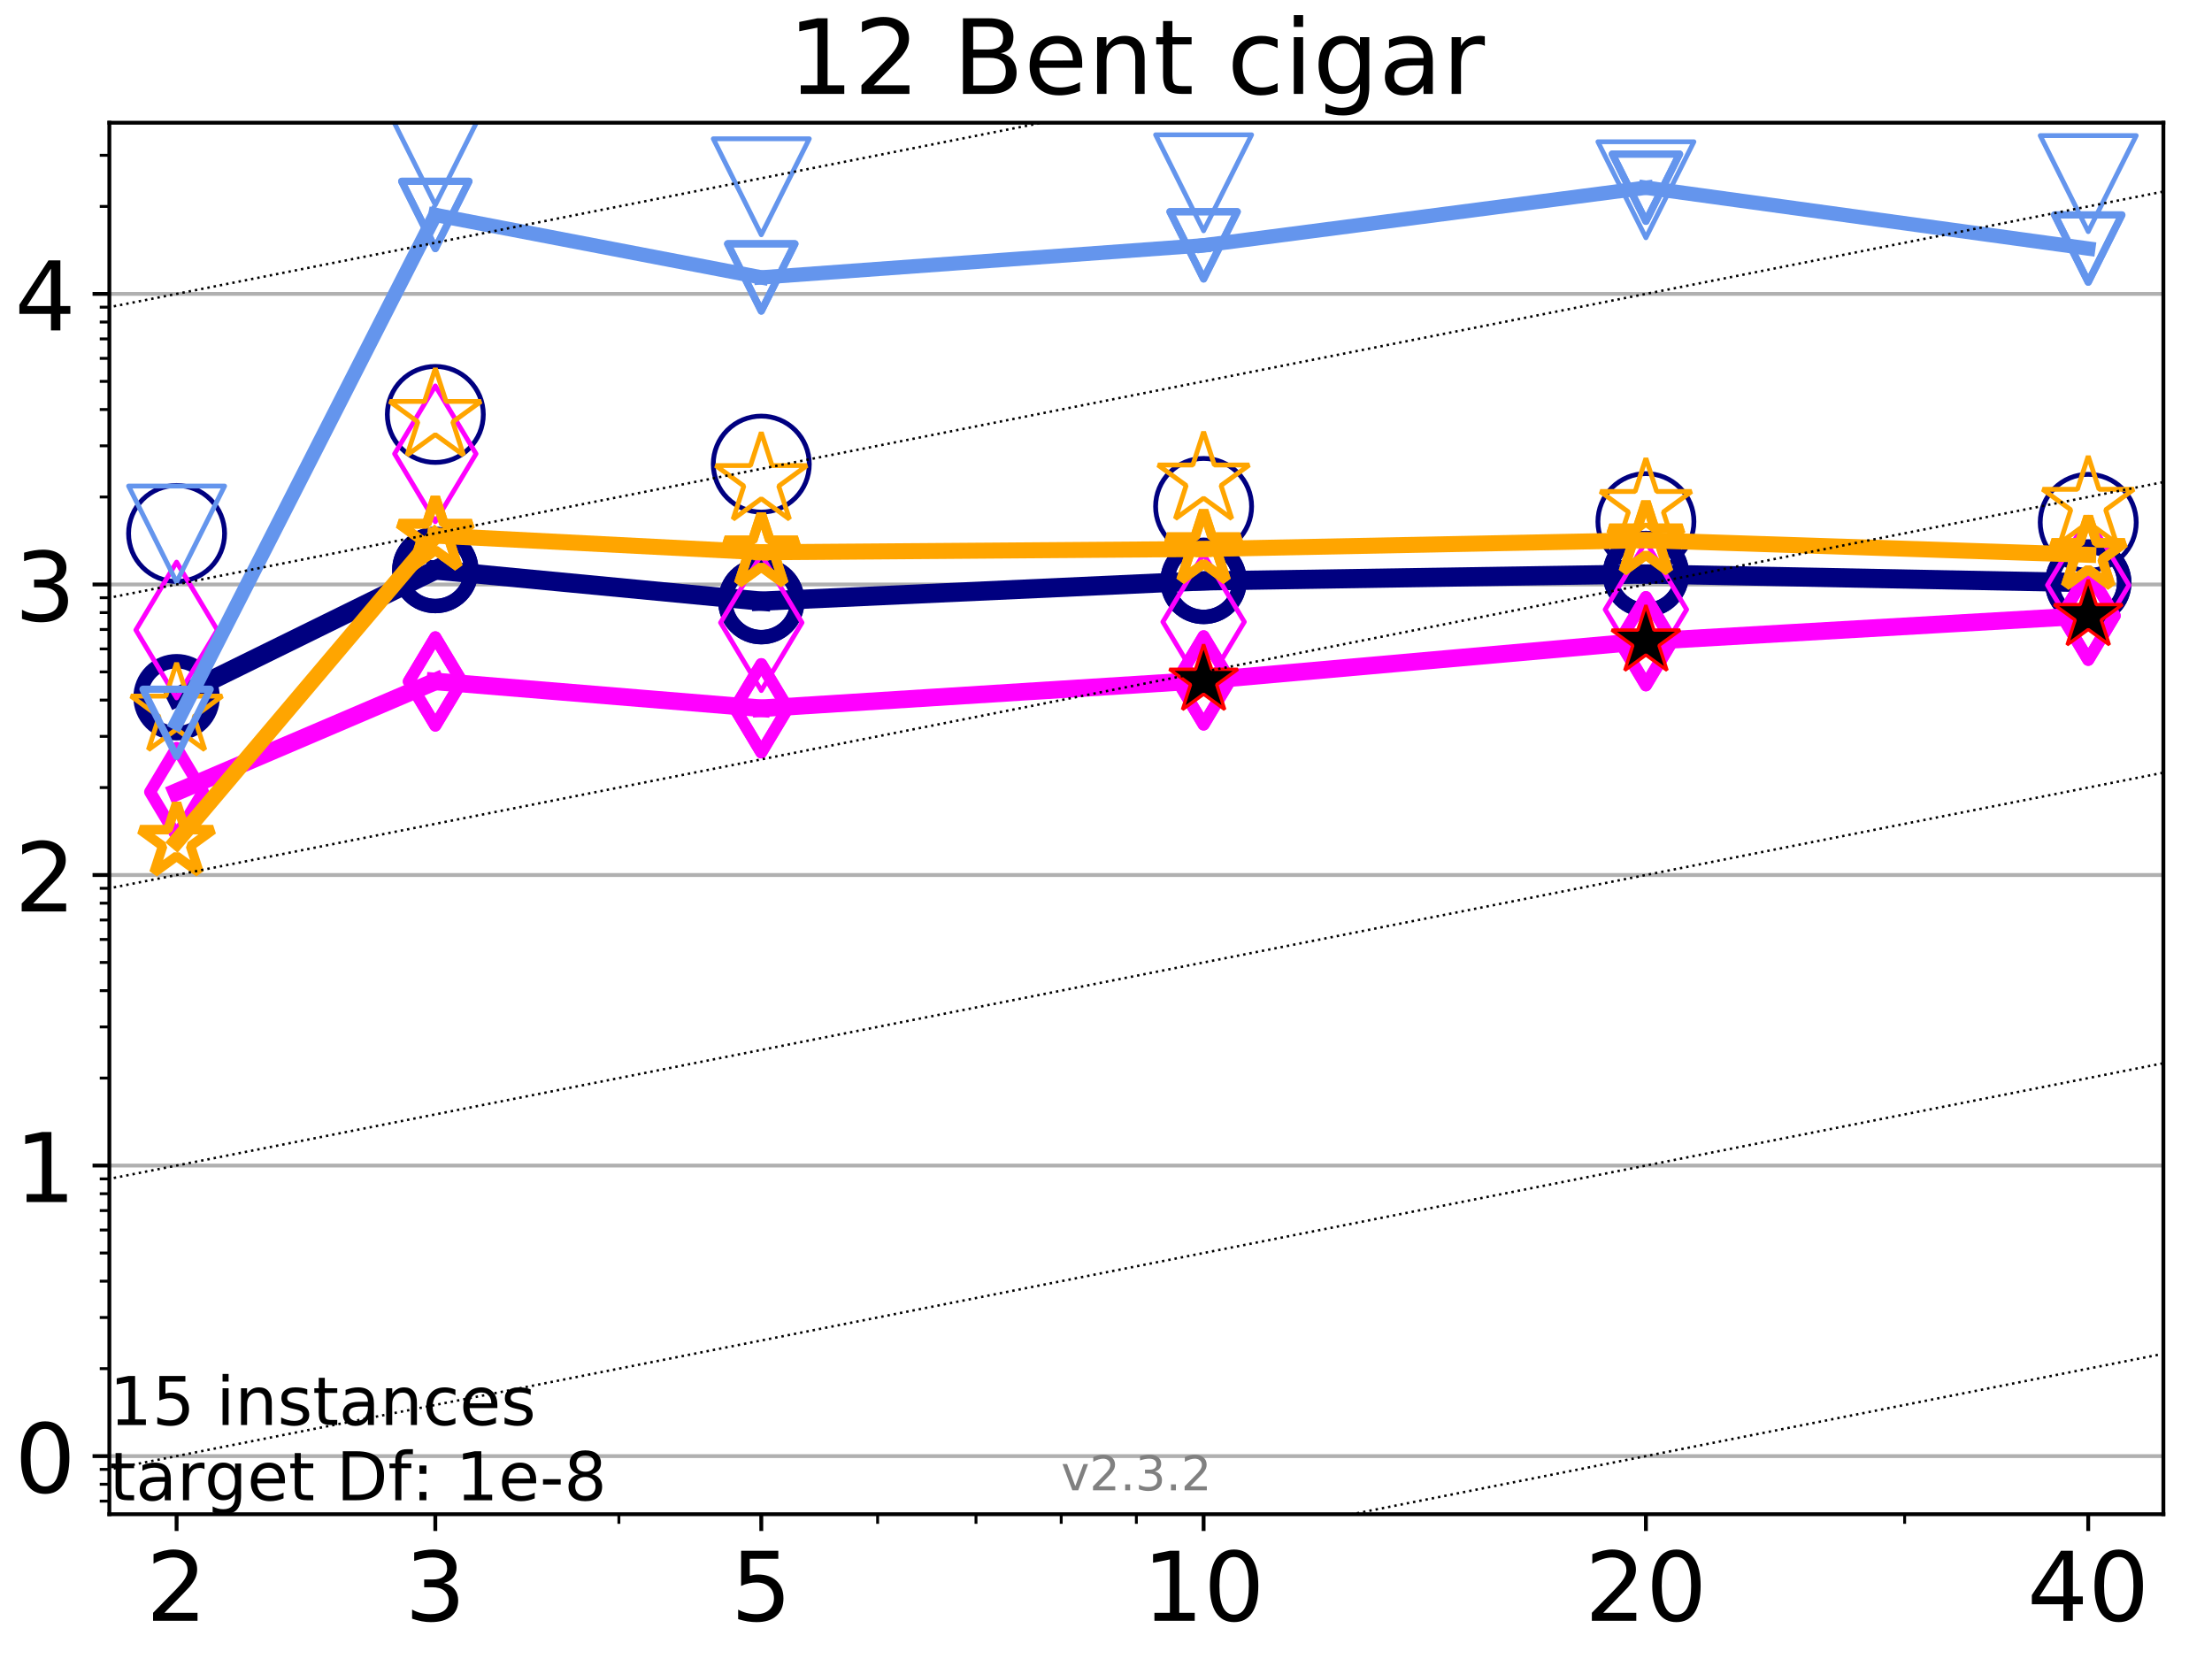 <?xml version="1.0" encoding="utf-8" standalone="no"?>
<!DOCTYPE svg PUBLIC "-//W3C//DTD SVG 1.1//EN"
  "http://www.w3.org/Graphics/SVG/1.1/DTD/svg11.dtd">
<!-- Created with matplotlib (https://matplotlib.org/) -->
<svg height="345.6pt" version="1.1" viewBox="0 0 460.8 345.6" width="460.8pt" xmlns="http://www.w3.org/2000/svg" xmlns:xlink="http://www.w3.org/1999/xlink">
 <defs>
  <style type="text/css">
*{stroke-linecap:butt;stroke-linejoin:round;}
  </style>
 </defs>
 <g id="figure_1">
  <g id="patch_1">
   <path d="M 0 345.6 
L 460.8 345.6 
L 460.8 0 
L 0 0 
z
" style="fill:#ffffff;"/>
  </g>
  <g id="axes_1">
   <g id="patch_2">
    <path d="M 22.78 315.44 
L 450.672 315.44 
L 450.672 25.56 
L 22.78 25.56 
z
" style="fill:#ffffff;"/>
   </g>
   <g id="matplotlib.axis_1">
    <g id="xtick_1">
     <g id="line2d_1">
      <defs>
       <path d="M 0 0 
L 0 3.5 
" id="mbcd907707b" style="stroke:#000000;stroke-width:0.8;"/>
      </defs>
      <g>
       <use style="stroke:#000000;stroke-width:0.8;" x="36.786" xlink:href="#mbcd907707b" y="315.44"/>
      </g>
     </g>
     <g id="text_1">
      <!-- 2 -->
      <defs>
       <path d="M 19.188 8.297 
L 53.609 8.297 
L 53.609 0 
L 7.328 0 
L 7.328 8.297 
Q 12.938 14.109 22.625 23.891 
Q 32.328 33.688 34.812 36.531 
Q 39.547 41.844 41.422 45.531 
Q 43.312 49.219 43.312 52.781 
Q 43.312 58.594 39.234 62.25 
Q 35.156 65.922 28.609 65.922 
Q 23.969 65.922 18.812 64.312 
Q 13.672 62.703 7.812 59.422 
L 7.812 69.391 
Q 13.766 71.781 18.938 73 
Q 24.125 74.219 28.422 74.219 
Q 39.75 74.219 46.484 68.547 
Q 53.219 62.891 53.219 53.422 
Q 53.219 48.922 51.531 44.891 
Q 49.859 40.875 45.406 35.406 
Q 44.188 33.984 37.641 27.219 
Q 31.109 20.453 19.188 8.297 
z
" id="DejaVuSans-50"/>
      </defs>
      <g transform="translate(30.423 337.637)scale(0.2 -0.2)">
       <use xlink:href="#DejaVuSans-50"/>
      </g>
     </g>
    </g>
    <g id="xtick_2">
     <g id="line2d_2">
      <g>
       <use style="stroke:#000000;stroke-width:0.8;" x="90.685" xlink:href="#mbcd907707b" y="315.44"/>
      </g>
     </g>
     <g id="text_2">
      <!-- 3 -->
      <defs>
       <path d="M 40.578 39.312 
Q 47.656 37.797 51.625 33 
Q 55.609 28.219 55.609 21.188 
Q 55.609 10.406 48.188 4.484 
Q 40.766 -1.422 27.094 -1.422 
Q 22.516 -1.422 17.656 -0.516 
Q 12.797 0.391 7.625 2.203 
L 7.625 11.719 
Q 11.719 9.328 16.594 8.109 
Q 21.484 6.891 26.812 6.891 
Q 36.078 6.891 40.938 10.547 
Q 45.797 14.203 45.797 21.188 
Q 45.797 27.641 41.281 31.266 
Q 36.766 34.906 28.719 34.906 
L 20.219 34.906 
L 20.219 43.016 
L 29.109 43.016 
Q 36.375 43.016 40.234 45.922 
Q 44.094 48.828 44.094 54.297 
Q 44.094 59.906 40.109 62.906 
Q 36.141 65.922 28.719 65.922 
Q 24.656 65.922 20.016 65.031 
Q 15.375 64.156 9.812 62.312 
L 9.812 71.094 
Q 15.438 72.656 20.344 73.438 
Q 25.25 74.219 29.594 74.219 
Q 40.828 74.219 47.359 69.109 
Q 53.906 64.016 53.906 55.328 
Q 53.906 49.266 50.438 45.094 
Q 46.969 40.922 40.578 39.312 
z
" id="DejaVuSans-51"/>
      </defs>
      <g transform="translate(84.323 337.637)scale(0.2 -0.2)">
       <use xlink:href="#DejaVuSans-51"/>
      </g>
     </g>
    </g>
    <g id="xtick_3">
     <g id="line2d_3">
      <g>
       <use style="stroke:#000000;stroke-width:0.8;" x="158.59" xlink:href="#mbcd907707b" y="315.44"/>
      </g>
     </g>
     <g id="text_3">
      <!-- 5 -->
      <defs>
       <path d="M 10.797 72.906 
L 49.516 72.906 
L 49.516 64.594 
L 19.828 64.594 
L 19.828 46.734 
Q 21.969 47.469 24.109 47.828 
Q 26.266 48.188 28.422 48.188 
Q 40.625 48.188 47.75 41.5 
Q 54.891 34.812 54.891 23.391 
Q 54.891 11.625 47.562 5.094 
Q 40.234 -1.422 26.906 -1.422 
Q 22.312 -1.422 17.547 -0.641 
Q 12.797 0.141 7.719 1.703 
L 7.719 11.625 
Q 12.109 9.234 16.797 8.062 
Q 21.484 6.891 26.703 6.891 
Q 35.156 6.891 40.078 11.328 
Q 45.016 15.766 45.016 23.391 
Q 45.016 31 40.078 35.438 
Q 35.156 39.891 26.703 39.891 
Q 22.75 39.891 18.812 39.016 
Q 14.891 38.141 10.797 36.281 
z
" id="DejaVuSans-53"/>
      </defs>
      <g transform="translate(152.228 337.637)scale(0.2 -0.2)">
       <use xlink:href="#DejaVuSans-53"/>
      </g>
     </g>
    </g>
    <g id="xtick_4">
     <g id="line2d_4">
      <g>
       <use style="stroke:#000000;stroke-width:0.8;" x="250.732" xlink:href="#mbcd907707b" y="315.44"/>
      </g>
     </g>
     <g id="text_4">
      <!-- 10 -->
      <defs>
       <path d="M 12.406 8.297 
L 28.516 8.297 
L 28.516 63.922 
L 10.984 60.406 
L 10.984 69.391 
L 28.422 72.906 
L 38.281 72.906 
L 38.281 8.297 
L 54.391 8.297 
L 54.391 0 
L 12.406 0 
z
" id="DejaVuSans-49"/>
       <path d="M 31.781 66.406 
Q 24.172 66.406 20.328 58.906 
Q 16.5 51.422 16.5 36.375 
Q 16.5 21.391 20.328 13.891 
Q 24.172 6.391 31.781 6.391 
Q 39.453 6.391 43.281 13.891 
Q 47.125 21.391 47.125 36.375 
Q 47.125 51.422 43.281 58.906 
Q 39.453 66.406 31.781 66.406 
z
M 31.781 74.219 
Q 44.047 74.219 50.516 64.516 
Q 56.984 54.828 56.984 36.375 
Q 56.984 17.969 50.516 8.266 
Q 44.047 -1.422 31.781 -1.422 
Q 19.531 -1.422 13.062 8.266 
Q 6.594 17.969 6.594 36.375 
Q 6.594 54.828 13.062 64.516 
Q 19.531 74.219 31.781 74.219 
z
" id="DejaVuSans-48"/>
      </defs>
      <g transform="translate(238.007 337.637)scale(0.2 -0.2)">
       <use xlink:href="#DejaVuSans-49"/>
       <use x="63.623" xlink:href="#DejaVuSans-48"/>
      </g>
     </g>
    </g>
    <g id="xtick_5">
     <g id="line2d_5">
      <g>
       <use style="stroke:#000000;stroke-width:0.8;" x="342.873" xlink:href="#mbcd907707b" y="315.44"/>
      </g>
     </g>
     <g id="text_5">
      <!-- 20 -->
      <g transform="translate(330.148 337.637)scale(0.2 -0.2)">
       <use xlink:href="#DejaVuSans-50"/>
       <use x="63.623" xlink:href="#DejaVuSans-48"/>
      </g>
     </g>
    </g>
    <g id="xtick_6">
     <g id="line2d_6">
      <g>
       <use style="stroke:#000000;stroke-width:0.8;" x="435.015" xlink:href="#mbcd907707b" y="315.44"/>
      </g>
     </g>
     <g id="text_6">
      <!-- 40 -->
      <defs>
       <path d="M 37.797 64.312 
L 12.891 25.391 
L 37.797 25.391 
z
M 35.203 72.906 
L 47.609 72.906 
L 47.609 25.391 
L 58.016 25.391 
L 58.016 17.188 
L 47.609 17.188 
L 47.609 0 
L 37.797 0 
L 37.797 17.188 
L 4.891 17.188 
L 4.891 26.703 
z
" id="DejaVuSans-52"/>
      </defs>
      <g transform="translate(422.29 337.637)scale(0.2 -0.2)">
       <use xlink:href="#DejaVuSans-52"/>
       <use x="63.623" xlink:href="#DejaVuSans-48"/>
      </g>
     </g>
    </g>
    <g id="xtick_7">
     <g id="line2d_7">
      <defs>
       <path d="M 0 0 
L 0 2 
" id="m307879983f" style="stroke:#000000;stroke-width:0.6;"/>
      </defs>
      <g>
       <use style="stroke:#000000;stroke-width:0.6;" x="36.786" xlink:href="#m307879983f" y="315.44"/>
      </g>
     </g>
    </g>
    <g id="xtick_8">
     <g id="line2d_8">
      <g>
       <use style="stroke:#000000;stroke-width:0.6;" x="90.685" xlink:href="#m307879983f" y="315.44"/>
      </g>
     </g>
    </g>
    <g id="xtick_9">
     <g id="line2d_9">
      <g>
       <use style="stroke:#000000;stroke-width:0.6;" x="128.927" xlink:href="#m307879983f" y="315.44"/>
      </g>
     </g>
    </g>
    <g id="xtick_10">
     <g id="line2d_10">
      <g>
       <use style="stroke:#000000;stroke-width:0.6;" x="158.59" xlink:href="#m307879983f" y="315.44"/>
      </g>
     </g>
    </g>
    <g id="xtick_11">
     <g id="line2d_11">
      <g>
       <use style="stroke:#000000;stroke-width:0.6;" x="182.827" xlink:href="#m307879983f" y="315.44"/>
      </g>
     </g>
    </g>
    <g id="xtick_12">
     <g id="line2d_12">
      <g>
       <use style="stroke:#000000;stroke-width:0.6;" x="203.318" xlink:href="#m307879983f" y="315.44"/>
      </g>
     </g>
    </g>
    <g id="xtick_13">
     <g id="line2d_13">
      <g>
       <use style="stroke:#000000;stroke-width:0.6;" x="221.069" xlink:href="#m307879983f" y="315.44"/>
      </g>
     </g>
    </g>
    <g id="xtick_14">
     <g id="line2d_14">
      <g>
       <use style="stroke:#000000;stroke-width:0.6;" x="236.726" xlink:href="#m307879983f" y="315.44"/>
      </g>
     </g>
    </g>
    <g id="xtick_15">
     <g id="line2d_15">
      <g>
       <use style="stroke:#000000;stroke-width:0.6;" x="342.873" xlink:href="#m307879983f" y="315.44"/>
      </g>
     </g>
    </g>
    <g id="xtick_16">
     <g id="line2d_16">
      <g>
       <use style="stroke:#000000;stroke-width:0.6;" x="396.773" xlink:href="#m307879983f" y="315.44"/>
      </g>
     </g>
    </g>
    <g id="xtick_17">
     <g id="line2d_17">
      <g>
       <use style="stroke:#000000;stroke-width:0.6;" x="435.015" xlink:href="#m307879983f" y="315.44"/>
      </g>
     </g>
    </g>
   </g>
   <g id="matplotlib.axis_2">
    <g id="ytick_1">
     <g id="line2d_18">
      <path clip-path="url(#pcaae4faea9)" d="M 22.78 303.335 
L 450.672 303.335 
" style="fill:none;stroke:#b0b0b0;stroke-linecap:square;stroke-width:0.8;"/>
     </g>
     <g id="line2d_19">
      <defs>
       <path d="M 0 0 
L -3.5 0 
" id="mf2c01c3eca" style="stroke:#000000;stroke-width:0.8;"/>
      </defs>
      <g>
       <use style="stroke:#000000;stroke-width:0.8;" x="22.78" xlink:href="#mf2c01c3eca" y="303.335"/>
      </g>
     </g>
     <g id="text_7">
      <!-- 0 -->
      <g transform="translate(3.055 310.933)scale(0.2 -0.2)">
       <use xlink:href="#DejaVuSans-48"/>
      </g>
     </g>
    </g>
    <g id="ytick_2">
     <g id="line2d_20">
      <path clip-path="url(#pcaae4faea9)" d="M 22.78 242.807 
L 450.672 242.807 
" style="fill:none;stroke:#b0b0b0;stroke-linecap:square;stroke-width:0.8;"/>
     </g>
     <g id="line2d_21">
      <g>
       <use style="stroke:#000000;stroke-width:0.8;" x="22.78" xlink:href="#mf2c01c3eca" y="242.807"/>
      </g>
     </g>
     <g id="text_8">
      <!-- 1 -->
      <g transform="translate(3.055 250.406)scale(0.2 -0.2)">
       <use xlink:href="#DejaVuSans-49"/>
      </g>
     </g>
    </g>
    <g id="ytick_3">
     <g id="line2d_22">
      <path clip-path="url(#pcaae4faea9)" d="M 22.78 182.28 
L 450.672 182.28 
" style="fill:none;stroke:#b0b0b0;stroke-linecap:square;stroke-width:0.8;"/>
     </g>
     <g id="line2d_23">
      <g>
       <use style="stroke:#000000;stroke-width:0.8;" x="22.78" xlink:href="#mf2c01c3eca" y="182.28"/>
      </g>
     </g>
     <g id="text_9">
      <!-- 2 -->
      <g transform="translate(3.055 189.878)scale(0.2 -0.2)">
       <use xlink:href="#DejaVuSans-50"/>
      </g>
     </g>
    </g>
    <g id="ytick_4">
     <g id="line2d_24">
      <path clip-path="url(#pcaae4faea9)" d="M 22.78 121.752 
L 450.672 121.752 
" style="fill:none;stroke:#b0b0b0;stroke-linecap:square;stroke-width:0.8;"/>
     </g>
     <g id="line2d_25">
      <g>
       <use style="stroke:#000000;stroke-width:0.8;" x="22.78" xlink:href="#mf2c01c3eca" y="121.752"/>
      </g>
     </g>
     <g id="text_10">
      <!-- 3 -->
      <g transform="translate(3.055 129.351)scale(0.2 -0.2)">
       <use xlink:href="#DejaVuSans-51"/>
      </g>
     </g>
    </g>
    <g id="ytick_5">
     <g id="line2d_26">
      <path clip-path="url(#pcaae4faea9)" d="M 22.78 61.225 
L 450.672 61.225 
" style="fill:none;stroke:#b0b0b0;stroke-linecap:square;stroke-width:0.8;"/>
     </g>
     <g id="line2d_27">
      <g>
       <use style="stroke:#000000;stroke-width:0.8;" x="22.78" xlink:href="#mf2c01c3eca" y="61.225"/>
      </g>
     </g>
     <g id="text_11">
      <!-- 4 -->
      <g transform="translate(3.055 68.823)scale(0.2 -0.2)">
       <use xlink:href="#DejaVuSans-52"/>
      </g>
     </g>
    </g>
    <g id="ytick_6">
     <g id="line2d_28">
      <defs>
       <path d="M 0 0 
L -2 0 
" id="md05b0d9d75" style="stroke:#000000;stroke-width:0.6;"/>
      </defs>
      <g>
       <use style="stroke:#000000;stroke-width:0.6;" x="22.78" xlink:href="#md05b0d9d75" y="312.71"/>
      </g>
     </g>
    </g>
    <g id="ytick_7">
     <g id="line2d_29">
      <g>
       <use style="stroke:#000000;stroke-width:0.6;" x="22.78" xlink:href="#md05b0d9d75" y="309.2"/>
      </g>
     </g>
    </g>
    <g id="ytick_8">
     <g id="line2d_30">
      <g>
       <use style="stroke:#000000;stroke-width:0.6;" x="22.78" xlink:href="#md05b0d9d75" y="306.104"/>
      </g>
     </g>
    </g>
    <g id="ytick_9">
     <g id="line2d_31">
      <g>
       <use style="stroke:#000000;stroke-width:0.6;" x="22.78" xlink:href="#md05b0d9d75" y="285.114"/>
      </g>
     </g>
    </g>
    <g id="ytick_10">
     <g id="line2d_32">
      <g>
       <use style="stroke:#000000;stroke-width:0.6;" x="22.78" xlink:href="#md05b0d9d75" y="274.456"/>
      </g>
     </g>
    </g>
    <g id="ytick_11">
     <g id="line2d_33">
      <g>
       <use style="stroke:#000000;stroke-width:0.6;" x="22.78" xlink:href="#md05b0d9d75" y="266.893"/>
      </g>
     </g>
    </g>
    <g id="ytick_12">
     <g id="line2d_34">
      <g>
       <use style="stroke:#000000;stroke-width:0.6;" x="22.78" xlink:href="#md05b0d9d75" y="261.028"/>
      </g>
     </g>
    </g>
    <g id="ytick_13">
     <g id="line2d_35">
      <g>
       <use style="stroke:#000000;stroke-width:0.6;" x="22.78" xlink:href="#md05b0d9d75" y="256.235"/>
      </g>
     </g>
    </g>
    <g id="ytick_14">
     <g id="line2d_36">
      <g>
       <use style="stroke:#000000;stroke-width:0.6;" x="22.78" xlink:href="#md05b0d9d75" y="252.183"/>
      </g>
     </g>
    </g>
    <g id="ytick_15">
     <g id="line2d_37">
      <g>
       <use style="stroke:#000000;stroke-width:0.6;" x="22.78" xlink:href="#md05b0d9d75" y="248.673"/>
      </g>
     </g>
    </g>
    <g id="ytick_16">
     <g id="line2d_38">
      <g>
       <use style="stroke:#000000;stroke-width:0.6;" x="22.78" xlink:href="#md05b0d9d75" y="245.577"/>
      </g>
     </g>
    </g>
    <g id="ytick_17">
     <g id="line2d_39">
      <g>
       <use style="stroke:#000000;stroke-width:0.6;" x="22.78" xlink:href="#md05b0d9d75" y="224.587"/>
      </g>
     </g>
    </g>
    <g id="ytick_18">
     <g id="line2d_40">
      <g>
       <use style="stroke:#000000;stroke-width:0.6;" x="22.78" xlink:href="#md05b0d9d75" y="213.928"/>
      </g>
     </g>
    </g>
    <g id="ytick_19">
     <g id="line2d_41">
      <g>
       <use style="stroke:#000000;stroke-width:0.6;" x="22.78" xlink:href="#md05b0d9d75" y="206.366"/>
      </g>
     </g>
    </g>
    <g id="ytick_20">
     <g id="line2d_42">
      <g>
       <use style="stroke:#000000;stroke-width:0.6;" x="22.78" xlink:href="#md05b0d9d75" y="200.5"/>
      </g>
     </g>
    </g>
    <g id="ytick_21">
     <g id="line2d_43">
      <g>
       <use style="stroke:#000000;stroke-width:0.6;" x="22.78" xlink:href="#md05b0d9d75" y="195.708"/>
      </g>
     </g>
    </g>
    <g id="ytick_22">
     <g id="line2d_44">
      <g>
       <use style="stroke:#000000;stroke-width:0.6;" x="22.78" xlink:href="#md05b0d9d75" y="191.656"/>
      </g>
     </g>
    </g>
    <g id="ytick_23">
     <g id="line2d_45">
      <g>
       <use style="stroke:#000000;stroke-width:0.6;" x="22.78" xlink:href="#md05b0d9d75" y="188.145"/>
      </g>
     </g>
    </g>
    <g id="ytick_24">
     <g id="line2d_46">
      <g>
       <use style="stroke:#000000;stroke-width:0.6;" x="22.78" xlink:href="#md05b0d9d75" y="185.049"/>
      </g>
     </g>
    </g>
    <g id="ytick_25">
     <g id="line2d_47">
      <g>
       <use style="stroke:#000000;stroke-width:0.6;" x="22.78" xlink:href="#md05b0d9d75" y="164.059"/>
      </g>
     </g>
    </g>
    <g id="ytick_26">
     <g id="line2d_48">
      <g>
       <use style="stroke:#000000;stroke-width:0.6;" x="22.78" xlink:href="#md05b0d9d75" y="153.401"/>
      </g>
     </g>
    </g>
    <g id="ytick_27">
     <g id="line2d_49">
      <g>
       <use style="stroke:#000000;stroke-width:0.6;" x="22.78" xlink:href="#md05b0d9d75" y="145.839"/>
      </g>
     </g>
    </g>
    <g id="ytick_28">
     <g id="line2d_50">
      <g>
       <use style="stroke:#000000;stroke-width:0.6;" x="22.78" xlink:href="#md05b0d9d75" y="139.973"/>
      </g>
     </g>
    </g>
    <g id="ytick_29">
     <g id="line2d_51">
      <g>
       <use style="stroke:#000000;stroke-width:0.6;" x="22.78" xlink:href="#md05b0d9d75" y="135.18"/>
      </g>
     </g>
    </g>
    <g id="ytick_30">
     <g id="line2d_52">
      <g>
       <use style="stroke:#000000;stroke-width:0.6;" x="22.78" xlink:href="#md05b0d9d75" y="131.128"/>
      </g>
     </g>
    </g>
    <g id="ytick_31">
     <g id="line2d_53">
      <g>
       <use style="stroke:#000000;stroke-width:0.6;" x="22.78" xlink:href="#md05b0d9d75" y="127.618"/>
      </g>
     </g>
    </g>
    <g id="ytick_32">
     <g id="line2d_54">
      <g>
       <use style="stroke:#000000;stroke-width:0.6;" x="22.78" xlink:href="#md05b0d9d75" y="124.522"/>
      </g>
     </g>
    </g>
    <g id="ytick_33">
     <g id="line2d_55">
      <g>
       <use style="stroke:#000000;stroke-width:0.6;" x="22.78" xlink:href="#md05b0d9d75" y="103.532"/>
      </g>
     </g>
    </g>
    <g id="ytick_34">
     <g id="line2d_56">
      <g>
       <use style="stroke:#000000;stroke-width:0.6;" x="22.78" xlink:href="#md05b0d9d75" y="92.873"/>
      </g>
     </g>
    </g>
    <g id="ytick_35">
     <g id="line2d_57">
      <g>
       <use style="stroke:#000000;stroke-width:0.6;" x="22.78" xlink:href="#md05b0d9d75" y="85.311"/>
      </g>
     </g>
    </g>
    <g id="ytick_36">
     <g id="line2d_58">
      <g>
       <use style="stroke:#000000;stroke-width:0.6;" x="22.78" xlink:href="#md05b0d9d75" y="79.445"/>
      </g>
     </g>
    </g>
    <g id="ytick_37">
     <g id="line2d_59">
      <g>
       <use style="stroke:#000000;stroke-width:0.6;" x="22.78" xlink:href="#md05b0d9d75" y="74.653"/>
      </g>
     </g>
    </g>
    <g id="ytick_38">
     <g id="line2d_60">
      <g>
       <use style="stroke:#000000;stroke-width:0.6;" x="22.78" xlink:href="#md05b0d9d75" y="70.601"/>
      </g>
     </g>
    </g>
    <g id="ytick_39">
     <g id="line2d_61">
      <g>
       <use style="stroke:#000000;stroke-width:0.6;" x="22.78" xlink:href="#md05b0d9d75" y="67.091"/>
      </g>
     </g>
    </g>
    <g id="ytick_40">
     <g id="line2d_62">
      <g>
       <use style="stroke:#000000;stroke-width:0.6;" x="22.78" xlink:href="#md05b0d9d75" y="63.995"/>
      </g>
     </g>
    </g>
    <g id="ytick_41">
     <g id="line2d_63">
      <g>
       <use style="stroke:#000000;stroke-width:0.6;" x="22.78" xlink:href="#md05b0d9d75" y="43.004"/>
      </g>
     </g>
    </g>
    <g id="ytick_42">
     <g id="line2d_64">
      <g>
       <use style="stroke:#000000;stroke-width:0.6;" x="22.78" xlink:href="#md05b0d9d75" y="32.346"/>
      </g>
     </g>
    </g>
   </g>
   <g id="line2d_65">
    <path clip-path="url(#pcaae4faea9)" d="M 36.786 145.243 
L 90.685 118.75 
" style="fill:none;stroke:#000080;stroke-linecap:square;stroke-width:4;"/>
    <defs>
     <path d="M 0 7.5 
C 1.989 7.5 3.897 6.71 5.303 5.303 
C 6.71 3.897 7.5 1.989 7.5 0 
C 7.5 -1.989 6.71 -3.897 5.303 -5.303 
C 3.897 -6.71 1.989 -7.5 0 -7.5 
C -1.989 -7.5 -3.897 -6.71 -5.303 -5.303 
C -6.71 -3.897 -7.5 -1.989 -7.5 0 
C -7.5 1.989 -6.71 3.897 -5.303 5.303 
C -3.897 6.71 -1.989 7.5 0 7.5 
z
" id="mc94a89ea5f" style="stroke:#000080;stroke-width:3;"/>
    </defs>
    <g clip-path="url(#pcaae4faea9)">
     <use style="fill-opacity:0;stroke:#000080;stroke-width:3;" x="36.786" xlink:href="#mc94a89ea5f" y="145.243"/>
     <use style="fill-opacity:0;stroke:#000080;stroke-width:3;" x="90.685" xlink:href="#mc94a89ea5f" y="118.75"/>
    </g>
   </g>
   <g id="line2d_66">
    <path clip-path="url(#pcaae4faea9)" d="M 90.685 118.75 
L 158.59 125.229 
" style="fill:none;stroke:#000080;stroke-linecap:square;stroke-width:4;"/>
    <g clip-path="url(#pcaae4faea9)">
     <use style="fill-opacity:0;stroke:#000080;stroke-width:3;" x="90.685" xlink:href="#mc94a89ea5f" y="118.75"/>
     <use style="fill-opacity:0;stroke:#000080;stroke-width:3;" x="158.59" xlink:href="#mc94a89ea5f" y="125.229"/>
    </g>
   </g>
   <g id="line2d_67">
    <path clip-path="url(#pcaae4faea9)" d="M 158.59 125.229 
L 250.732 121.015 
" style="fill:none;stroke:#000080;stroke-linecap:square;stroke-width:4;"/>
    <g clip-path="url(#pcaae4faea9)">
     <use style="fill-opacity:0;stroke:#000080;stroke-width:3;" x="158.59" xlink:href="#mc94a89ea5f" y="125.229"/>
     <use style="fill-opacity:0;stroke:#000080;stroke-width:3;" x="250.732" xlink:href="#mc94a89ea5f" y="121.015"/>
    </g>
   </g>
   <g id="line2d_68">
    <path clip-path="url(#pcaae4faea9)" d="M 250.732 121.015 
L 342.873 119.579 
" style="fill:none;stroke:#000080;stroke-linecap:square;stroke-width:4;"/>
    <g clip-path="url(#pcaae4faea9)">
     <use style="fill-opacity:0;stroke:#000080;stroke-width:3;" x="250.732" xlink:href="#mc94a89ea5f" y="121.015"/>
     <use style="fill-opacity:0;stroke:#000080;stroke-width:3;" x="342.873" xlink:href="#mc94a89ea5f" y="119.579"/>
    </g>
   </g>
   <g id="line2d_69">
    <path clip-path="url(#pcaae4faea9)" d="M 342.873 119.579 
L 435.015 121.374 
" style="fill:none;stroke:#000080;stroke-linecap:square;stroke-width:4;"/>
    <g clip-path="url(#pcaae4faea9)">
     <use style="fill-opacity:0;stroke:#000080;stroke-width:3;" x="342.873" xlink:href="#mc94a89ea5f" y="119.579"/>
     <use style="fill-opacity:0;stroke:#000080;stroke-width:3;" x="435.015" xlink:href="#mc94a89ea5f" y="121.374"/>
    </g>
   </g>
   <g id="line2d_70">
    <path clip-path="url(#pcaae4faea9)" d="M 435.015 121.374 
" style="fill:none;stroke:#000080;stroke-linecap:square;stroke-width:4;"/>
    <g clip-path="url(#pcaae4faea9)">
     <use style="fill-opacity:0;stroke:#000080;stroke-width:3;" x="435.015" xlink:href="#mc94a89ea5f" y="121.374"/>
    </g>
   </g>
   <g id="line2d_71"/>
   <g id="line2d_72">
    <defs>
     <path d="M 0 10 
C 2.652 10 5.196 8.946 7.071 7.071 
C 8.946 5.196 10 2.652 10 0 
C 10 -2.652 8.946 -5.196 7.071 -7.071 
C 5.196 -8.946 2.652 -10 0 -10 
C -2.652 -10 -5.196 -8.946 -7.071 -7.071 
C -8.946 -5.196 -10 -2.652 -10 0 
C -10 2.652 -8.946 5.196 -7.071 7.071 
C -5.196 8.946 -2.652 10 0 10 
z
" id="mc3c7acb8f1" style="stroke:#000080;"/>
    </defs>
    <g clip-path="url(#pcaae4faea9)">
     <use style="fill-opacity:0;stroke:#000080;" x="36.786" xlink:href="#mc3c7acb8f1" y="111.129"/>
     <use style="fill-opacity:0;stroke:#000080;" x="90.685" xlink:href="#mc3c7acb8f1" y="86.334"/>
     <use style="fill-opacity:0;stroke:#000080;" x="158.59" xlink:href="#mc3c7acb8f1" y="96.68"/>
     <use style="fill-opacity:0;stroke:#000080;" x="250.732" xlink:href="#mc3c7acb8f1" y="105.502"/>
     <use style="fill-opacity:0;stroke:#000080;" x="342.873" xlink:href="#mc3c7acb8f1" y="108.661"/>
     <use style="fill-opacity:0;stroke:#000080;" x="435.015" xlink:href="#mc3c7acb8f1" y="108.815"/>
    </g>
   </g>
   <g id="line2d_73">
    <path clip-path="url(#pcaae4faea9)" d="M 36.786 164.982 
L 90.685 141.956 
" style="fill:none;stroke:#ff00ff;stroke-linecap:square;stroke-width:3.667;"/>
    <defs>
     <path d="M -0 9.192 
L 5.515 0 
L 0 -9.192 
L -5.515 -0 
z
" id="m0b4f690450" style="stroke:#ff00ff;stroke-linejoin:miter;stroke-width:2.5;"/>
    </defs>
    <g clip-path="url(#pcaae4faea9)">
     <use style="fill-opacity:0;stroke:#ff00ff;stroke-linejoin:miter;stroke-width:2.5;" x="36.786" xlink:href="#m0b4f690450" y="164.982"/>
     <use style="fill-opacity:0;stroke:#ff00ff;stroke-linejoin:miter;stroke-width:2.5;" x="90.685" xlink:href="#m0b4f690450" y="141.956"/>
    </g>
   </g>
   <g id="line2d_74">
    <path clip-path="url(#pcaae4faea9)" d="M 90.685 141.956 
L 158.59 147.545 
" style="fill:none;stroke:#ff00ff;stroke-linecap:square;stroke-width:3.667;"/>
    <g clip-path="url(#pcaae4faea9)">
     <use style="fill-opacity:0;stroke:#ff00ff;stroke-linejoin:miter;stroke-width:2.5;" x="90.685" xlink:href="#m0b4f690450" y="141.956"/>
     <use style="fill-opacity:0;stroke:#ff00ff;stroke-linejoin:miter;stroke-width:2.5;" x="158.59" xlink:href="#m0b4f690450" y="147.545"/>
    </g>
   </g>
   <g id="line2d_75">
    <path clip-path="url(#pcaae4faea9)" d="M 158.59 147.545 
L 250.732 141.741 
" style="fill:none;stroke:#ff00ff;stroke-linecap:square;stroke-width:3.667;"/>
    <g clip-path="url(#pcaae4faea9)">
     <use style="fill-opacity:0;stroke:#ff00ff;stroke-linejoin:miter;stroke-width:2.5;" x="158.59" xlink:href="#m0b4f690450" y="147.545"/>
     <use style="fill-opacity:0;stroke:#ff00ff;stroke-linejoin:miter;stroke-width:2.5;" x="250.732" xlink:href="#m0b4f690450" y="141.741"/>
    </g>
   </g>
   <g id="line2d_76">
    <path clip-path="url(#pcaae4faea9)" d="M 250.732 141.741 
L 342.873 133.577 
" style="fill:none;stroke:#ff00ff;stroke-linecap:square;stroke-width:3.667;"/>
    <g clip-path="url(#pcaae4faea9)">
     <use style="fill-opacity:0;stroke:#ff00ff;stroke-linejoin:miter;stroke-width:2.5;" x="250.732" xlink:href="#m0b4f690450" y="141.741"/>
     <use style="fill-opacity:0;stroke:#ff00ff;stroke-linejoin:miter;stroke-width:2.5;" x="342.873" xlink:href="#m0b4f690450" y="133.577"/>
    </g>
   </g>
   <g id="line2d_77">
    <path clip-path="url(#pcaae4faea9)" d="M 342.873 133.577 
L 435.015 128.268 
" style="fill:none;stroke:#ff00ff;stroke-linecap:square;stroke-width:3.667;"/>
    <g clip-path="url(#pcaae4faea9)">
     <use style="fill-opacity:0;stroke:#ff00ff;stroke-linejoin:miter;stroke-width:2.5;" x="342.873" xlink:href="#m0b4f690450" y="133.577"/>
     <use style="fill-opacity:0;stroke:#ff00ff;stroke-linejoin:miter;stroke-width:2.5;" x="435.015" xlink:href="#m0b4f690450" y="128.268"/>
    </g>
   </g>
   <g id="line2d_78">
    <path clip-path="url(#pcaae4faea9)" d="M 435.015 128.268 
" style="fill:none;stroke:#ff00ff;stroke-linecap:square;stroke-width:3.667;"/>
    <g clip-path="url(#pcaae4faea9)">
     <use style="fill-opacity:0;stroke:#ff00ff;stroke-linejoin:miter;stroke-width:2.5;" x="435.015" xlink:href="#m0b4f690450" y="128.268"/>
    </g>
   </g>
   <g id="line2d_79"/>
   <g id="line2d_80">
    <defs>
     <path d="M -0 14.142 
L 8.485 0 
L -0 -14.142 
L -8.485 -0 
z
" id="m13af0cda56" style="stroke:#ff00ff;stroke-linejoin:miter;"/>
    </defs>
    <g clip-path="url(#pcaae4faea9)">
     <use style="fill-opacity:0;stroke:#ff00ff;stroke-linejoin:miter;" x="36.786" xlink:href="#m13af0cda56" y="131.241"/>
     <use style="fill-opacity:0;stroke:#ff00ff;stroke-linejoin:miter;" x="90.685" xlink:href="#m13af0cda56" y="94.537"/>
     <use style="fill-opacity:0;stroke:#ff00ff;stroke-linejoin:miter;" x="158.59" xlink:href="#m13af0cda56" y="129.71"/>
     <use style="fill-opacity:0;stroke:#ff00ff;stroke-linejoin:miter;" x="250.732" xlink:href="#m13af0cda56" y="129.547"/>
     <use style="fill-opacity:0;stroke:#ff00ff;stroke-linejoin:miter;" x="342.873" xlink:href="#m13af0cda56" y="126.98"/>
     <use style="fill-opacity:0;stroke:#ff00ff;stroke-linejoin:miter;" x="435.015" xlink:href="#m13af0cda56" y="121.896"/>
    </g>
   </g>
   <g id="line2d_81">
    <path clip-path="url(#pcaae4faea9)" d="M 36.786 175.302 
L 90.685 111.582 
" style="fill:none;stroke:#ffa500;stroke-linecap:square;stroke-width:3.333;"/>
    <defs>
     <path d="M 0 -8 
L -1.796 -2.472 
L -7.608 -2.472 
L -2.906 0.944 
L -4.702 6.472 
L -0 3.056 
L 4.702 6.472 
L 2.906 0.944 
L 7.608 -2.472 
L 1.796 -2.472 
z
" id="mc47800df3e" style="stroke:#ffa500;stroke-linejoin:bevel;stroke-width:2;"/>
    </defs>
    <g clip-path="url(#pcaae4faea9)">
     <use style="fill-opacity:0;stroke:#ffa500;stroke-linejoin:bevel;stroke-width:2;" x="36.786" xlink:href="#mc47800df3e" y="175.302"/>
     <use style="fill-opacity:0;stroke:#ffa500;stroke-linejoin:bevel;stroke-width:2;" x="90.685" xlink:href="#mc47800df3e" y="111.582"/>
    </g>
   </g>
   <g id="line2d_82">
    <path clip-path="url(#pcaae4faea9)" d="M 90.685 111.582 
L 158.59 115.043 
" style="fill:none;stroke:#ffa500;stroke-linecap:square;stroke-width:3.333;"/>
    <g clip-path="url(#pcaae4faea9)">
     <use style="fill-opacity:0;stroke:#ffa500;stroke-linejoin:bevel;stroke-width:2;" x="90.685" xlink:href="#mc47800df3e" y="111.582"/>
     <use style="fill-opacity:0;stroke:#ffa500;stroke-linejoin:bevel;stroke-width:2;" x="158.59" xlink:href="#mc47800df3e" y="115.043"/>
    </g>
   </g>
   <g id="line2d_83">
    <path clip-path="url(#pcaae4faea9)" d="M 158.59 115.043 
L 250.732 114.37 
" style="fill:none;stroke:#ffa500;stroke-linecap:square;stroke-width:3.333;"/>
    <g clip-path="url(#pcaae4faea9)">
     <use style="fill-opacity:0;stroke:#ffa500;stroke-linejoin:bevel;stroke-width:2;" x="158.59" xlink:href="#mc47800df3e" y="115.043"/>
     <use style="fill-opacity:0;stroke:#ffa500;stroke-linejoin:bevel;stroke-width:2;" x="250.732" xlink:href="#mc47800df3e" y="114.37"/>
    </g>
   </g>
   <g id="line2d_84">
    <path clip-path="url(#pcaae4faea9)" d="M 250.732 114.37 
L 342.873 112.54 
" style="fill:none;stroke:#ffa500;stroke-linecap:square;stroke-width:3.333;"/>
    <g clip-path="url(#pcaae4faea9)">
     <use style="fill-opacity:0;stroke:#ffa500;stroke-linejoin:bevel;stroke-width:2;" x="250.732" xlink:href="#mc47800df3e" y="114.37"/>
     <use style="fill-opacity:0;stroke:#ffa500;stroke-linejoin:bevel;stroke-width:2;" x="342.873" xlink:href="#mc47800df3e" y="112.54"/>
    </g>
   </g>
   <g id="line2d_85">
    <path clip-path="url(#pcaae4faea9)" d="M 342.873 112.54 
L 435.015 115.576 
" style="fill:none;stroke:#ffa500;stroke-linecap:square;stroke-width:3.333;"/>
    <g clip-path="url(#pcaae4faea9)">
     <use style="fill-opacity:0;stroke:#ffa500;stroke-linejoin:bevel;stroke-width:2;" x="342.873" xlink:href="#mc47800df3e" y="112.54"/>
     <use style="fill-opacity:0;stroke:#ffa500;stroke-linejoin:bevel;stroke-width:2;" x="435.015" xlink:href="#mc47800df3e" y="115.576"/>
    </g>
   </g>
   <g id="line2d_86">
    <path clip-path="url(#pcaae4faea9)" d="M 435.015 115.576 
" style="fill:none;stroke:#ffa500;stroke-linecap:square;stroke-width:3.333;"/>
    <g clip-path="url(#pcaae4faea9)">
     <use style="fill-opacity:0;stroke:#ffa500;stroke-linejoin:bevel;stroke-width:2;" x="435.015" xlink:href="#mc47800df3e" y="115.576"/>
    </g>
   </g>
   <g id="line2d_87"/>
   <g id="line2d_88">
    <defs>
     <path d="M 0 -10 
L -2.245 -3.09 
L -9.511 -3.09 
L -3.633 1.18 
L -5.878 8.09 
L -0 3.82 
L 5.878 8.09 
L 3.633 1.18 
L 9.511 -3.09 
L 2.245 -3.09 
z
" id="m65e9fc17fc" style="stroke:#ffa500;stroke-linejoin:bevel;"/>
    </defs>
    <g clip-path="url(#pcaae4faea9)">
     <use style="fill-opacity:0;stroke:#ffa500;stroke-linejoin:bevel;" x="36.786" xlink:href="#m65e9fc17fc" y="148.102"/>
     <use style="fill-opacity:0;stroke:#ffa500;stroke-linejoin:bevel;" x="90.685" xlink:href="#m65e9fc17fc" y="86.717"/>
     <use style="fill-opacity:0;stroke:#ffa500;stroke-linejoin:bevel;" x="158.59" xlink:href="#m65e9fc17fc" y="100.071"/>
     <use style="fill-opacity:0;stroke:#ffa500;stroke-linejoin:bevel;" x="250.732" xlink:href="#m65e9fc17fc" y="99.958"/>
     <use style="fill-opacity:0;stroke:#ffa500;stroke-linejoin:bevel;" x="342.873" xlink:href="#m65e9fc17fc" y="105.475"/>
     <use style="fill-opacity:0;stroke:#ffa500;stroke-linejoin:bevel;" x="435.015" xlink:href="#m65e9fc17fc" y="105.018"/>
    </g>
   </g>
   <g id="line2d_89">
    <path clip-path="url(#pcaae4faea9)" d="M 36.786 150.579 
L 90.685 44.775 
" style="fill:none;stroke:#6495ed;stroke-linecap:square;stroke-width:3;"/>
    <defs>
     <path d="M -0 7 
L 7 -7 
L -7 -7 
z
" id="m7b0ee30f7d" style="stroke:#6495ed;stroke-linejoin:miter;stroke-width:1.5;"/>
    </defs>
    <g clip-path="url(#pcaae4faea9)">
     <use style="fill-opacity:0;stroke:#6495ed;stroke-linejoin:miter;stroke-width:1.5;" x="36.786" xlink:href="#m7b0ee30f7d" y="150.579"/>
     <use style="fill-opacity:0;stroke:#6495ed;stroke-linejoin:miter;stroke-width:1.5;" x="90.685" xlink:href="#m7b0ee30f7d" y="44.775"/>
    </g>
   </g>
   <g id="line2d_90">
    <path clip-path="url(#pcaae4faea9)" d="M 90.685 44.775 
L 158.59 57.791 
" style="fill:none;stroke:#6495ed;stroke-linecap:square;stroke-width:3;"/>
    <g clip-path="url(#pcaae4faea9)">
     <use style="fill-opacity:0;stroke:#6495ed;stroke-linejoin:miter;stroke-width:1.5;" x="90.685" xlink:href="#m7b0ee30f7d" y="44.775"/>
     <use style="fill-opacity:0;stroke:#6495ed;stroke-linejoin:miter;stroke-width:1.5;" x="158.59" xlink:href="#m7b0ee30f7d" y="57.791"/>
    </g>
   </g>
   <g id="line2d_91">
    <path clip-path="url(#pcaae4faea9)" d="M 158.59 57.791 
L 250.732 51.106 
" style="fill:none;stroke:#6495ed;stroke-linecap:square;stroke-width:3;"/>
    <g clip-path="url(#pcaae4faea9)">
     <use style="fill-opacity:0;stroke:#6495ed;stroke-linejoin:miter;stroke-width:1.5;" x="158.59" xlink:href="#m7b0ee30f7d" y="57.791"/>
     <use style="fill-opacity:0;stroke:#6495ed;stroke-linejoin:miter;stroke-width:1.5;" x="250.732" xlink:href="#m7b0ee30f7d" y="51.106"/>
    </g>
   </g>
   <g id="line2d_92">
    <path clip-path="url(#pcaae4faea9)" d="M 250.732 51.106 
L 342.873 39.099 
" style="fill:none;stroke:#6495ed;stroke-linecap:square;stroke-width:3;"/>
    <g clip-path="url(#pcaae4faea9)">
     <use style="fill-opacity:0;stroke:#6495ed;stroke-linejoin:miter;stroke-width:1.5;" x="250.732" xlink:href="#m7b0ee30f7d" y="51.106"/>
     <use style="fill-opacity:0;stroke:#6495ed;stroke-linejoin:miter;stroke-width:1.5;" x="342.873" xlink:href="#m7b0ee30f7d" y="39.099"/>
    </g>
   </g>
   <g id="line2d_93">
    <path clip-path="url(#pcaae4faea9)" d="M 342.873 39.099 
L 435.015 51.775 
" style="fill:none;stroke:#6495ed;stroke-linecap:square;stroke-width:3;"/>
    <g clip-path="url(#pcaae4faea9)">
     <use style="fill-opacity:0;stroke:#6495ed;stroke-linejoin:miter;stroke-width:1.5;" x="342.873" xlink:href="#m7b0ee30f7d" y="39.099"/>
     <use style="fill-opacity:0;stroke:#6495ed;stroke-linejoin:miter;stroke-width:1.5;" x="435.015" xlink:href="#m7b0ee30f7d" y="51.775"/>
    </g>
   </g>
   <g id="line2d_94">
    <path clip-path="url(#pcaae4faea9)" d="M 435.015 51.775 
" style="fill:none;stroke:#6495ed;stroke-linecap:square;stroke-width:3;"/>
    <g clip-path="url(#pcaae4faea9)">
     <use style="fill-opacity:0;stroke:#6495ed;stroke-linejoin:miter;stroke-width:1.5;" x="435.015" xlink:href="#m7b0ee30f7d" y="51.775"/>
    </g>
   </g>
   <g id="line2d_95"/>
   <g id="line2d_96">
    <defs>
     <path d="M -0 10 
L 10 -10 
L -10 -10 
z
" id="mf72bdac4b1" style="stroke:#6495ed;stroke-linejoin:miter;"/>
    </defs>
    <g clip-path="url(#pcaae4faea9)">
     <use style="fill-opacity:0;stroke:#6495ed;stroke-linejoin:miter;" x="36.786" xlink:href="#mf72bdac4b1" y="111.252"/>
     <use style="fill-opacity:0;stroke:#6495ed;stroke-linejoin:miter;" x="90.685" xlink:href="#mf72bdac4b1" y="32.691"/>
     <use style="fill-opacity:0;stroke:#6495ed;stroke-linejoin:miter;" x="158.59" xlink:href="#mf72bdac4b1" y="38.908"/>
     <use style="fill-opacity:0;stroke:#6495ed;stroke-linejoin:miter;" x="250.732" xlink:href="#mf72bdac4b1" y="38.081"/>
     <use style="fill-opacity:0;stroke:#6495ed;stroke-linejoin:miter;" x="342.873" xlink:href="#mf72bdac4b1" y="39.531"/>
     <use style="fill-opacity:0;stroke:#6495ed;stroke-linejoin:miter;" x="435.015" xlink:href="#mf72bdac4b1" y="38.249"/>
    </g>
   </g>
   <g id="line2d_97">
    <defs>
     <path d="M 0 -7.5 
L -1.684 -2.318 
L -7.133 -2.318 
L -2.725 0.885 
L -4.408 6.068 
L -0 2.865 
L 4.408 6.068 
L 2.725 0.885 
L 7.133 -2.318 
L 1.684 -2.318 
z
" id="m4a7cefbc8a" style="stroke:#ff0000;stroke-linejoin:bevel;stroke-width:0.7;"/>
    </defs>
    <g clip-path="url(#pcaae4faea9)">
     <use style="stroke:#ff0000;stroke-linejoin:bevel;stroke-width:0.7;" x="250.732" xlink:href="#m4a7cefbc8a" y="141.741"/>
     <use style="stroke:#ff0000;stroke-linejoin:bevel;stroke-width:0.7;" x="342.873" xlink:href="#m4a7cefbc8a" y="133.577"/>
     <use style="stroke:#ff0000;stroke-linejoin:bevel;stroke-width:0.7;" x="435.015" xlink:href="#m4a7cefbc8a" y="128.268"/>
    </g>
   </g>
   <g id="line2d_98">
    <path clip-path="url(#pcaae4faea9)" d="M 124.079 346.6 
L 461.8 279.817 
" style="fill:none;stroke:#000000;stroke-dasharray:0.5,0.825;stroke-dashoffset:0;stroke-width:0.5;"/>
   </g>
   <g id="line2d_99">
    <path clip-path="url(#pcaae4faea9)" d="M -1 310.806 
L 461.8 219.29 
" style="fill:none;stroke:#000000;stroke-dasharray:0.5,0.825;stroke-dashoffset:0;stroke-width:0.5;"/>
   </g>
   <g id="line2d_100">
    <path clip-path="url(#pcaae4faea9)" d="M -1 250.279 
L 461.8 158.763 
" style="fill:none;stroke:#000000;stroke-dasharray:0.5,0.825;stroke-dashoffset:0;stroke-width:0.5;"/>
   </g>
   <g id="line2d_101">
    <path clip-path="url(#pcaae4faea9)" d="M -1 189.752 
L 461.8 98.235 
" style="fill:none;stroke:#000000;stroke-dasharray:0.5,0.825;stroke-dashoffset:0;stroke-width:0.5;"/>
   </g>
   <g id="line2d_102">
    <path clip-path="url(#pcaae4faea9)" d="M -1 129.224 
L 461.8 37.708 
" style="fill:none;stroke:#000000;stroke-dasharray:0.5,0.825;stroke-dashoffset:0;stroke-width:0.5;"/>
   </g>
   <g id="line2d_103">
    <path clip-path="url(#pcaae4faea9)" d="M -1 68.697 
L 351.458 -1 
" style="fill:none;stroke:#000000;stroke-dasharray:0.5,0.825;stroke-dashoffset:0;stroke-width:0.5;"/>
   </g>
   <g id="line2d_104">
    <path clip-path="url(#pcaae4faea9)" d="M -1 8.17 
L 45.37 -1 
" style="fill:none;stroke:#000000;stroke-dasharray:0.5,0.825;stroke-dashoffset:0;stroke-width:0.5;"/>
   </g>
   <g id="line2d_105">
    <path clip-path="url(#pcaae4faea9)" style="fill:none;stroke:#000000;stroke-dasharray:0.5,0.825;stroke-dashoffset:0;stroke-width:0.5;"/>
   </g>
   <g id="line2d_106">
    <path clip-path="url(#pcaae4faea9)" style="fill:none;stroke:#000000;stroke-dasharray:0.5,0.825;stroke-dashoffset:0;stroke-width:0.5;"/>
   </g>
   <g id="patch_3">
    <path d="M 22.78 315.44 
L 22.78 25.56 
" style="fill:none;stroke:#000000;stroke-linecap:square;stroke-linejoin:miter;stroke-width:0.8;"/>
   </g>
   <g id="patch_4">
    <path d="M 450.672 315.44 
L 450.672 25.56 
" style="fill:none;stroke:#000000;stroke-linecap:square;stroke-linejoin:miter;stroke-width:0.8;"/>
   </g>
   <g id="patch_5">
    <path d="M 22.78 315.44 
L 450.672 315.44 
" style="fill:none;stroke:#000000;stroke-linecap:square;stroke-linejoin:miter;stroke-width:0.8;"/>
   </g>
   <g id="patch_6">
    <path d="M 22.78 25.56 
L 450.672 25.56 
" style="fill:none;stroke:#000000;stroke-linecap:square;stroke-linejoin:miter;stroke-width:0.8;"/>
   </g>
   <g id="text_12">
    <!-- 15 instances -->
    <defs>
     <path id="DejaVuSans-32"/>
     <path d="M 9.422 54.688 
L 18.406 54.688 
L 18.406 0 
L 9.422 0 
z
M 9.422 75.984 
L 18.406 75.984 
L 18.406 64.594 
L 9.422 64.594 
z
" id="DejaVuSans-105"/>
     <path d="M 54.891 33.016 
L 54.891 0 
L 45.906 0 
L 45.906 32.719 
Q 45.906 40.484 42.875 44.328 
Q 39.844 48.188 33.797 48.188 
Q 26.516 48.188 22.312 43.547 
Q 18.109 38.922 18.109 30.906 
L 18.109 0 
L 9.078 0 
L 9.078 54.688 
L 18.109 54.688 
L 18.109 46.188 
Q 21.344 51.125 25.703 53.562 
Q 30.078 56 35.797 56 
Q 45.219 56 50.047 50.172 
Q 54.891 44.344 54.891 33.016 
z
" id="DejaVuSans-110"/>
     <path d="M 44.281 53.078 
L 44.281 44.578 
Q 40.484 46.531 36.375 47.5 
Q 32.281 48.484 27.875 48.484 
Q 21.188 48.484 17.844 46.438 
Q 14.5 44.391 14.5 40.281 
Q 14.5 37.156 16.891 35.375 
Q 19.281 33.594 26.516 31.984 
L 29.594 31.297 
Q 39.156 29.25 43.188 25.516 
Q 47.219 21.781 47.219 15.094 
Q 47.219 7.469 41.188 3.016 
Q 35.156 -1.422 24.609 -1.422 
Q 20.219 -1.422 15.453 -0.562 
Q 10.688 0.297 5.422 2 
L 5.422 11.281 
Q 10.406 8.688 15.234 7.391 
Q 20.062 6.109 24.812 6.109 
Q 31.156 6.109 34.562 8.281 
Q 37.984 10.453 37.984 14.406 
Q 37.984 18.062 35.516 20.016 
Q 33.062 21.969 24.703 23.781 
L 21.578 24.516 
Q 13.234 26.266 9.516 29.906 
Q 5.812 33.547 5.812 39.891 
Q 5.812 47.609 11.281 51.797 
Q 16.75 56 26.812 56 
Q 31.781 56 36.172 55.266 
Q 40.578 54.547 44.281 53.078 
z
" id="DejaVuSans-115"/>
     <path d="M 18.312 70.219 
L 18.312 54.688 
L 36.812 54.688 
L 36.812 47.703 
L 18.312 47.703 
L 18.312 18.016 
Q 18.312 11.328 20.141 9.422 
Q 21.969 7.516 27.594 7.516 
L 36.812 7.516 
L 36.812 0 
L 27.594 0 
Q 17.188 0 13.234 3.875 
Q 9.281 7.766 9.281 18.016 
L 9.281 47.703 
L 2.688 47.703 
L 2.688 54.688 
L 9.281 54.688 
L 9.281 70.219 
z
" id="DejaVuSans-116"/>
     <path d="M 34.281 27.484 
Q 23.391 27.484 19.188 25 
Q 14.984 22.516 14.984 16.5 
Q 14.984 11.719 18.141 8.906 
Q 21.297 6.109 26.703 6.109 
Q 34.188 6.109 38.703 11.406 
Q 43.219 16.703 43.219 25.484 
L 43.219 27.484 
z
M 52.203 31.203 
L 52.203 0 
L 43.219 0 
L 43.219 8.297 
Q 40.141 3.328 35.547 0.953 
Q 30.953 -1.422 24.312 -1.422 
Q 15.922 -1.422 10.953 3.297 
Q 6 8.016 6 15.922 
Q 6 25.141 12.172 29.828 
Q 18.359 34.516 30.609 34.516 
L 43.219 34.516 
L 43.219 35.406 
Q 43.219 41.609 39.141 45 
Q 35.062 48.391 27.688 48.391 
Q 23 48.391 18.547 47.266 
Q 14.109 46.141 10.016 43.891 
L 10.016 52.203 
Q 14.938 54.109 19.578 55.047 
Q 24.219 56 28.609 56 
Q 40.484 56 46.344 49.844 
Q 52.203 43.703 52.203 31.203 
z
" id="DejaVuSans-97"/>
     <path d="M 48.781 52.594 
L 48.781 44.188 
Q 44.969 46.297 41.141 47.344 
Q 37.312 48.391 33.406 48.391 
Q 24.656 48.391 19.812 42.844 
Q 14.984 37.312 14.984 27.297 
Q 14.984 17.281 19.812 11.734 
Q 24.656 6.203 33.406 6.203 
Q 37.312 6.203 41.141 7.25 
Q 44.969 8.297 48.781 10.406 
L 48.781 2.094 
Q 45.016 0.344 40.984 -0.531 
Q 36.969 -1.422 32.422 -1.422 
Q 20.062 -1.422 12.781 6.344 
Q 5.516 14.109 5.516 27.297 
Q 5.516 40.672 12.859 48.328 
Q 20.219 56 33.016 56 
Q 37.156 56 41.109 55.141 
Q 45.062 54.297 48.781 52.594 
z
" id="DejaVuSans-99"/>
     <path d="M 56.203 29.594 
L 56.203 25.203 
L 14.891 25.203 
Q 15.484 15.922 20.484 11.062 
Q 25.484 6.203 34.422 6.203 
Q 39.594 6.203 44.453 7.469 
Q 49.312 8.734 54.109 11.281 
L 54.109 2.781 
Q 49.266 0.734 44.188 -0.344 
Q 39.109 -1.422 33.891 -1.422 
Q 20.797 -1.422 13.156 6.188 
Q 5.516 13.812 5.516 26.812 
Q 5.516 40.234 12.766 48.109 
Q 20.016 56 32.328 56 
Q 43.359 56 49.781 48.891 
Q 56.203 41.797 56.203 29.594 
z
M 47.219 32.234 
Q 47.125 39.594 43.094 43.984 
Q 39.062 48.391 32.422 48.391 
Q 24.906 48.391 20.391 44.141 
Q 15.875 39.891 15.188 32.172 
z
" id="DejaVuSans-101"/>
    </defs>
    <g transform="translate(22.78 296.851)scale(0.14 -0.14)">
     <use xlink:href="#DejaVuSans-49"/>
     <use x="63.623" xlink:href="#DejaVuSans-53"/>
     <use x="127.246" xlink:href="#DejaVuSans-32"/>
     <use x="159.033" xlink:href="#DejaVuSans-105"/>
     <use x="186.816" xlink:href="#DejaVuSans-110"/>
     <use x="250.195" xlink:href="#DejaVuSans-115"/>
     <use x="302.295" xlink:href="#DejaVuSans-116"/>
     <use x="341.504" xlink:href="#DejaVuSans-97"/>
     <use x="402.783" xlink:href="#DejaVuSans-110"/>
     <use x="466.162" xlink:href="#DejaVuSans-99"/>
     <use x="521.143" xlink:href="#DejaVuSans-101"/>
     <use x="582.666" xlink:href="#DejaVuSans-115"/>
    </g>
    <!-- target Df: 1e-8 -->
    <defs>
     <path d="M 41.109 46.297 
Q 39.594 47.172 37.812 47.578 
Q 36.031 48 33.891 48 
Q 26.266 48 22.188 43.047 
Q 18.109 38.094 18.109 28.812 
L 18.109 0 
L 9.078 0 
L 9.078 54.688 
L 18.109 54.688 
L 18.109 46.188 
Q 20.953 51.172 25.484 53.578 
Q 30.031 56 36.531 56 
Q 37.453 56 38.578 55.875 
Q 39.703 55.766 41.062 55.516 
z
" id="DejaVuSans-114"/>
     <path d="M 45.406 27.984 
Q 45.406 37.75 41.375 43.109 
Q 37.359 48.484 30.078 48.484 
Q 22.859 48.484 18.828 43.109 
Q 14.797 37.75 14.797 27.984 
Q 14.797 18.266 18.828 12.891 
Q 22.859 7.516 30.078 7.516 
Q 37.359 7.516 41.375 12.891 
Q 45.406 18.266 45.406 27.984 
z
M 54.391 6.781 
Q 54.391 -7.172 48.188 -13.984 
Q 42 -20.797 29.203 -20.797 
Q 24.469 -20.797 20.266 -20.094 
Q 16.062 -19.391 12.109 -17.922 
L 12.109 -9.188 
Q 16.062 -11.328 19.922 -12.344 
Q 23.781 -13.375 27.781 -13.375 
Q 36.625 -13.375 41.016 -8.766 
Q 45.406 -4.156 45.406 5.172 
L 45.406 9.625 
Q 42.625 4.781 38.281 2.391 
Q 33.938 0 27.875 0 
Q 17.828 0 11.672 7.656 
Q 5.516 15.328 5.516 27.984 
Q 5.516 40.672 11.672 48.328 
Q 17.828 56 27.875 56 
Q 33.938 56 38.281 53.609 
Q 42.625 51.219 45.406 46.391 
L 45.406 54.688 
L 54.391 54.688 
z
" id="DejaVuSans-103"/>
     <path d="M 19.672 64.797 
L 19.672 8.109 
L 31.594 8.109 
Q 46.688 8.109 53.688 14.938 
Q 60.688 21.781 60.688 36.531 
Q 60.688 51.172 53.688 57.984 
Q 46.688 64.797 31.594 64.797 
z
M 9.812 72.906 
L 30.078 72.906 
Q 51.266 72.906 61.172 64.094 
Q 71.094 55.281 71.094 36.531 
Q 71.094 17.672 61.125 8.828 
Q 51.172 0 30.078 0 
L 9.812 0 
z
" id="DejaVuSans-68"/>
     <path d="M 37.109 75.984 
L 37.109 68.5 
L 28.516 68.5 
Q 23.688 68.5 21.797 66.547 
Q 19.922 64.594 19.922 59.516 
L 19.922 54.688 
L 34.719 54.688 
L 34.719 47.703 
L 19.922 47.703 
L 19.922 0 
L 10.891 0 
L 10.891 47.703 
L 2.297 47.703 
L 2.297 54.688 
L 10.891 54.688 
L 10.891 58.5 
Q 10.891 67.625 15.141 71.797 
Q 19.391 75.984 28.609 75.984 
z
" id="DejaVuSans-102"/>
     <path d="M 11.719 12.406 
L 22.016 12.406 
L 22.016 0 
L 11.719 0 
z
M 11.719 51.703 
L 22.016 51.703 
L 22.016 39.312 
L 11.719 39.312 
z
" id="DejaVuSans-58"/>
     <path d="M 4.891 31.391 
L 31.203 31.391 
L 31.203 23.391 
L 4.891 23.391 
z
" id="DejaVuSans-45"/>
     <path d="M 31.781 34.625 
Q 24.75 34.625 20.719 30.859 
Q 16.703 27.094 16.703 20.516 
Q 16.703 13.922 20.719 10.156 
Q 24.75 6.391 31.781 6.391 
Q 38.812 6.391 42.859 10.172 
Q 46.922 13.969 46.922 20.516 
Q 46.922 27.094 42.891 30.859 
Q 38.875 34.625 31.781 34.625 
z
M 21.922 38.812 
Q 15.578 40.375 12.031 44.719 
Q 8.5 49.078 8.5 55.328 
Q 8.5 64.062 14.719 69.141 
Q 20.953 74.219 31.781 74.219 
Q 42.672 74.219 48.875 69.141 
Q 55.078 64.062 55.078 55.328 
Q 55.078 49.078 51.531 44.719 
Q 48 40.375 41.703 38.812 
Q 48.828 37.156 52.797 32.312 
Q 56.781 27.484 56.781 20.516 
Q 56.781 9.906 50.312 4.234 
Q 43.844 -1.422 31.781 -1.422 
Q 19.734 -1.422 13.25 4.234 
Q 6.781 9.906 6.781 20.516 
Q 6.781 27.484 10.781 32.312 
Q 14.797 37.156 21.922 38.812 
z
M 18.312 54.391 
Q 18.312 48.734 21.844 45.562 
Q 25.391 42.391 31.781 42.391 
Q 38.141 42.391 41.719 45.562 
Q 45.312 48.734 45.312 54.391 
Q 45.312 60.062 41.719 63.234 
Q 38.141 66.406 31.781 66.406 
Q 25.391 66.406 21.844 63.234 
Q 18.312 60.062 18.312 54.391 
z
" id="DejaVuSans-56"/>
    </defs>
    <g transform="translate(22.78 312.528)scale(0.14 -0.14)">
     <use xlink:href="#DejaVuSans-116"/>
     <use x="39.209" xlink:href="#DejaVuSans-97"/>
     <use x="100.488" xlink:href="#DejaVuSans-114"/>
     <use x="141.586" xlink:href="#DejaVuSans-103"/>
     <use x="205.062" xlink:href="#DejaVuSans-101"/>
     <use x="266.586" xlink:href="#DejaVuSans-116"/>
     <use x="305.795" xlink:href="#DejaVuSans-32"/>
     <use x="337.582" xlink:href="#DejaVuSans-68"/>
     <use x="414.584" xlink:href="#DejaVuSans-102"/>
     <use x="449.742" xlink:href="#DejaVuSans-58"/>
     <use x="483.434" xlink:href="#DejaVuSans-32"/>
     <use x="515.221" xlink:href="#DejaVuSans-49"/>
     <use x="578.844" xlink:href="#DejaVuSans-101"/>
     <use x="640.367" xlink:href="#DejaVuSans-45"/>
     <use x="676.451" xlink:href="#DejaVuSans-56"/>
    </g>
   </g>
   <g id="text_13">
    <!-- v2.3.2 -->
    <defs>
     <path d="M 2.984 54.688 
L 12.5 54.688 
L 29.594 8.797 
L 46.688 54.688 
L 56.203 54.688 
L 35.688 0 
L 23.484 0 
z
" id="DejaVuSans-118"/>
     <path d="M 10.688 12.406 
L 21 12.406 
L 21 0 
L 10.688 0 
z
" id="DejaVuSans-46"/>
    </defs>
    <g style="fill:#808080;" transform="translate(221.045 310.462)scale(0.1 -0.1)">
     <use xlink:href="#DejaVuSans-118"/>
     <use x="59.18" xlink:href="#DejaVuSans-50"/>
     <use x="122.803" xlink:href="#DejaVuSans-46"/>
     <use x="154.59" xlink:href="#DejaVuSans-51"/>
     <use x="218.213" xlink:href="#DejaVuSans-46"/>
     <use x="250" xlink:href="#DejaVuSans-50"/>
    </g>
   </g>
   <g id="text_14">
    <!-- 12 Bent cigar -->
    <defs>
     <path d="M 19.672 34.812 
L 19.672 8.109 
L 35.5 8.109 
Q 43.453 8.109 47.281 11.406 
Q 51.125 14.703 51.125 21.484 
Q 51.125 28.328 47.281 31.562 
Q 43.453 34.812 35.5 34.812 
z
M 19.672 64.797 
L 19.672 42.828 
L 34.281 42.828 
Q 41.5 42.828 45.031 45.531 
Q 48.578 48.25 48.578 53.812 
Q 48.578 59.328 45.031 62.062 
Q 41.5 64.797 34.281 64.797 
z
M 9.812 72.906 
L 35.016 72.906 
Q 46.297 72.906 52.391 68.219 
Q 58.5 63.531 58.5 54.891 
Q 58.5 48.188 55.375 44.234 
Q 52.25 40.281 46.188 39.312 
Q 53.469 37.75 57.5 32.781 
Q 61.531 27.828 61.531 20.406 
Q 61.531 10.641 54.891 5.312 
Q 48.25 0 35.984 0 
L 9.812 0 
z
" id="DejaVuSans-66"/>
    </defs>
    <g transform="translate(164.131 19.56)scale(0.216 -0.216)">
     <use xlink:href="#DejaVuSans-49"/>
     <use x="63.623" xlink:href="#DejaVuSans-50"/>
     <use x="127.246" xlink:href="#DejaVuSans-32"/>
     <use x="159.033" xlink:href="#DejaVuSans-66"/>
     <use x="227.637" xlink:href="#DejaVuSans-101"/>
     <use x="289.16" xlink:href="#DejaVuSans-110"/>
     <use x="352.539" xlink:href="#DejaVuSans-116"/>
     <use x="391.748" xlink:href="#DejaVuSans-32"/>
     <use x="423.535" xlink:href="#DejaVuSans-99"/>
     <use x="478.516" xlink:href="#DejaVuSans-105"/>
     <use x="506.299" xlink:href="#DejaVuSans-103"/>
     <use x="569.775" xlink:href="#DejaVuSans-97"/>
     <use x="631.055" xlink:href="#DejaVuSans-114"/>
    </g>
   </g>
  </g>
 </g>
 <defs>
  <clipPath id="pcaae4faea9">
   <rect height="289.88" width="427.892" x="22.78" y="25.56"/>
  </clipPath>
 </defs>
</svg>
